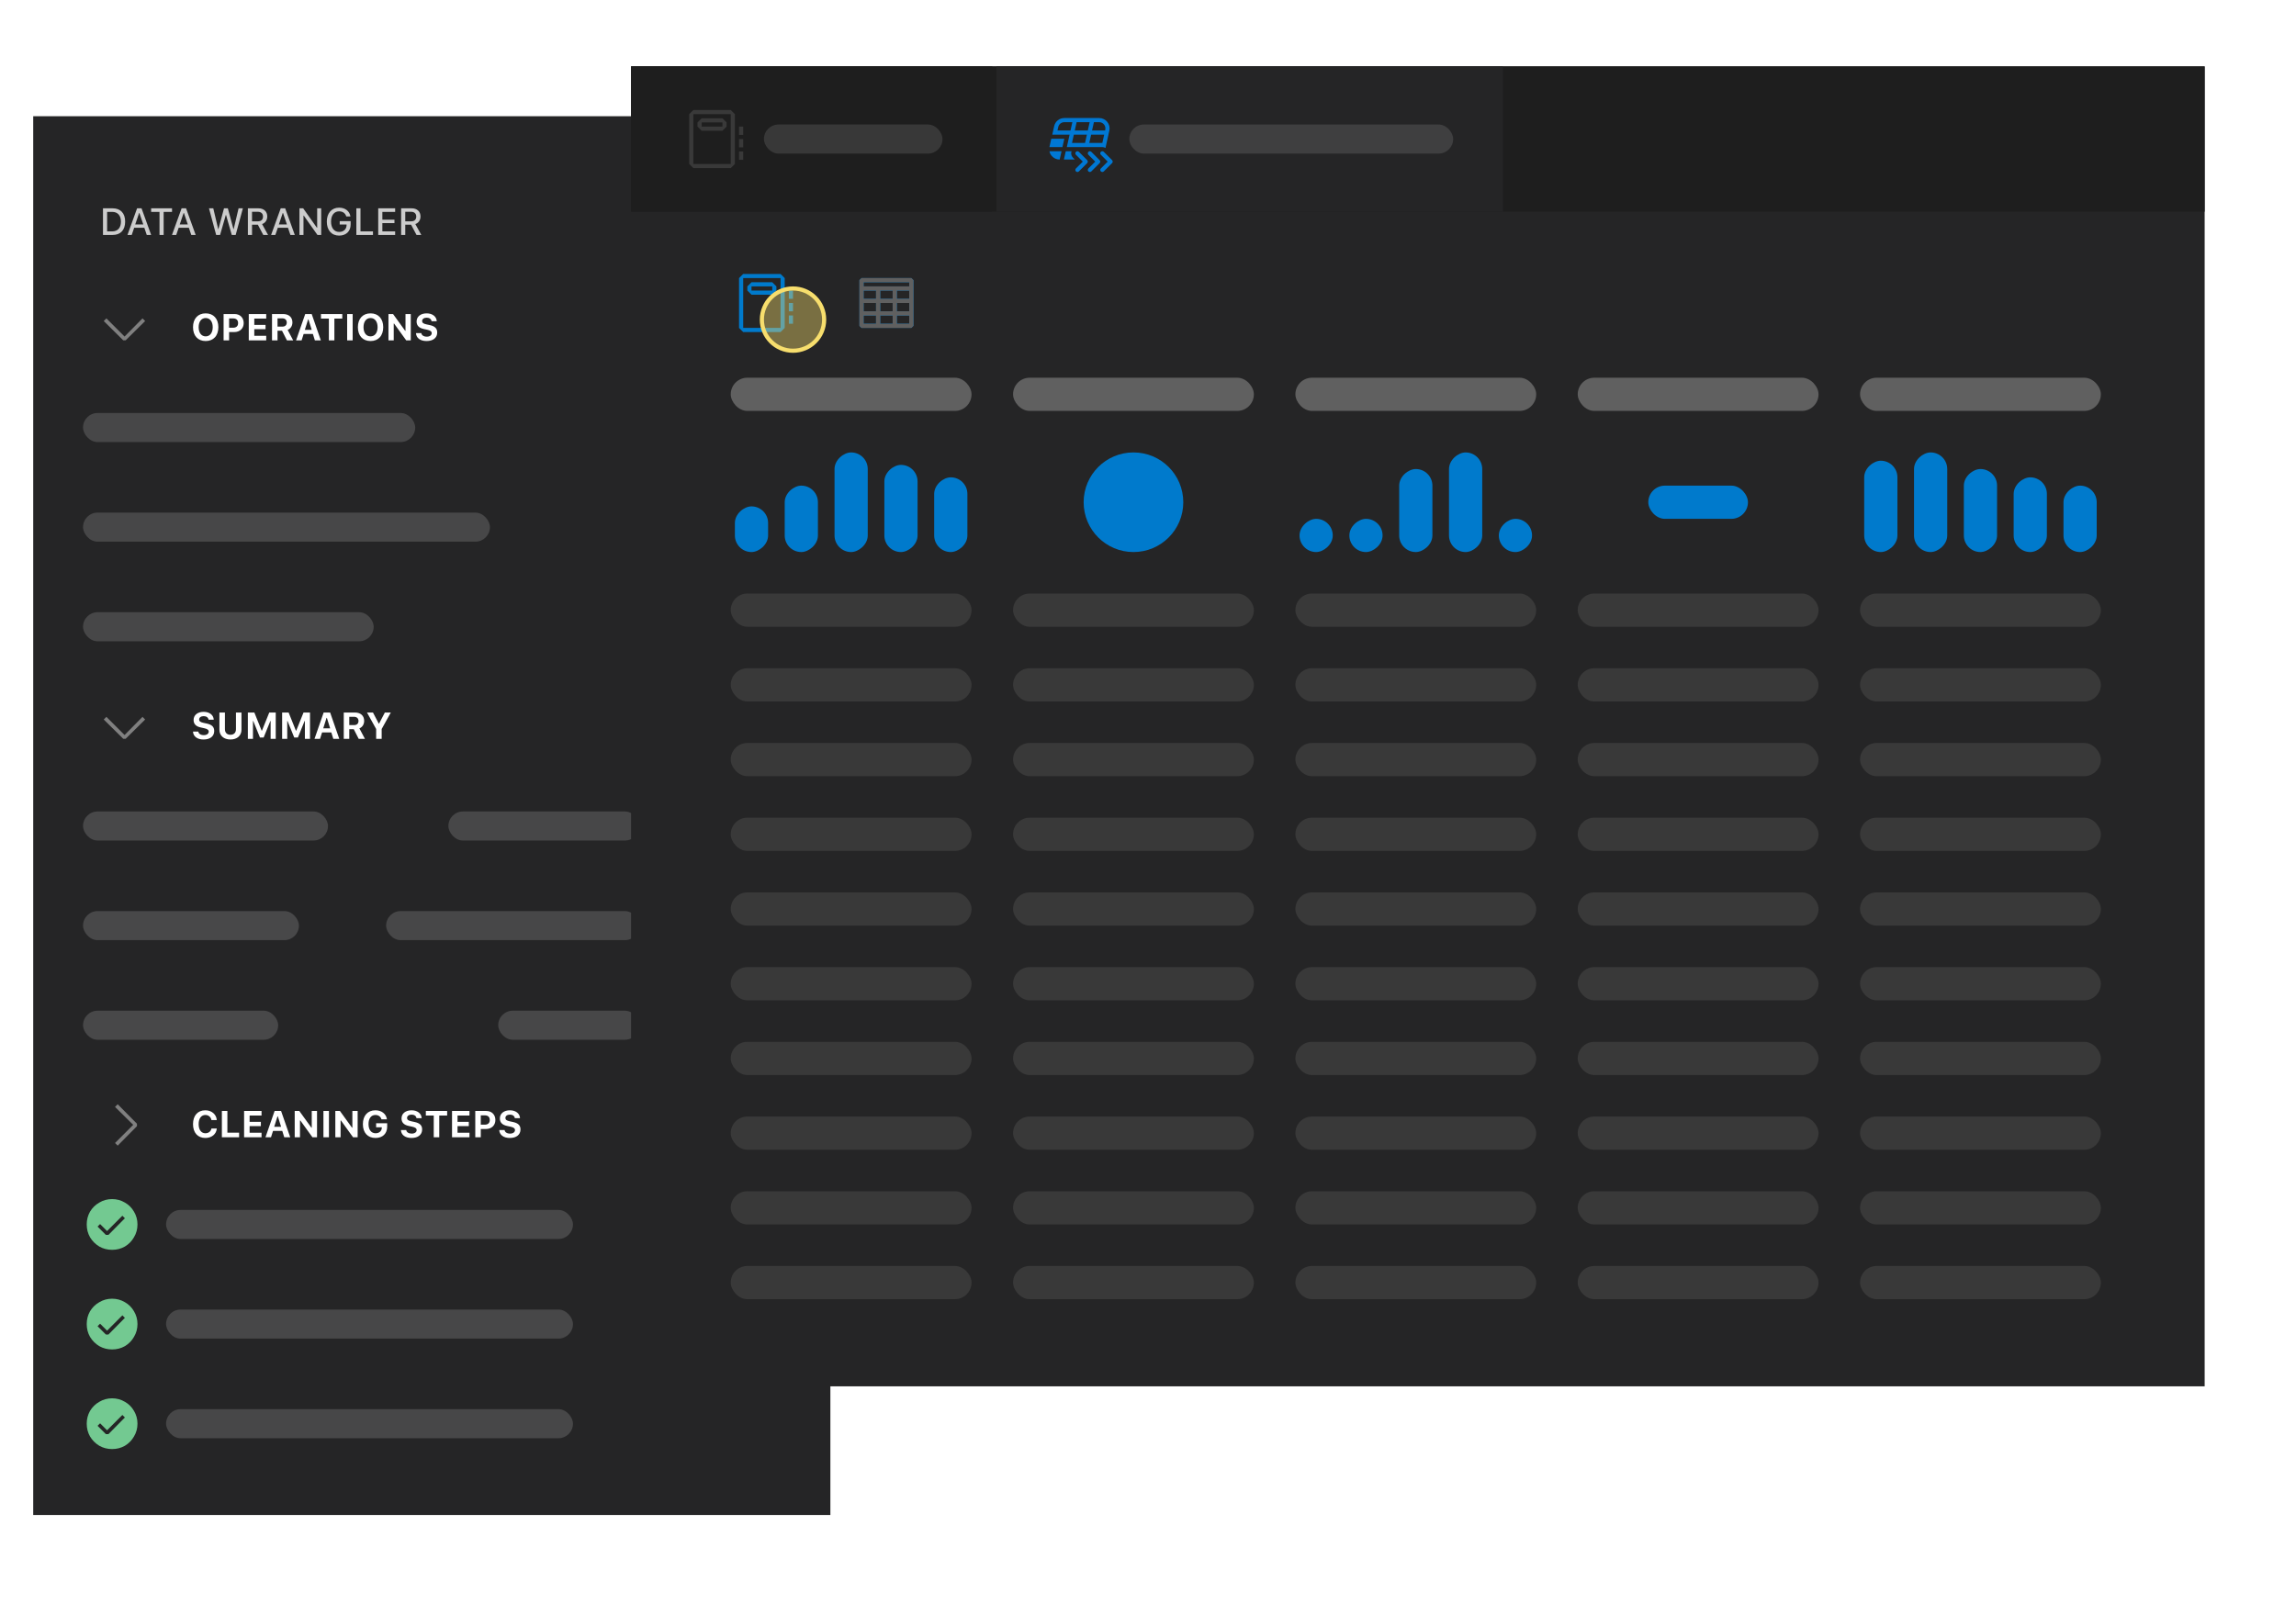 <svg width="553" height="389" viewBox="0 0 553 389" fill="none" xmlns="http://www.w3.org/2000/svg">
<g filter="url(#filter0_d_1202_420261)">
<rect width="192" height="337" transform="translate(8 26)" fill="#252526"/>
<path d="M24.805 48.188H27.123C29.027 48.188 30.144 49.362 30.144 51.382C30.144 53.424 29.036 54.607 27.123 54.607H24.805V48.188ZM25.802 49.046V53.749H27.012C28.356 53.749 29.13 52.89 29.13 51.395C29.13 49.914 28.342 49.046 27.012 49.046H25.802ZM35.349 54.607L34.762 52.872H32.315L31.724 54.607H30.7L33.018 48.188H34.09L36.408 54.607H35.349ZM33.503 49.322L32.569 52.072H34.509L33.579 49.322H33.503ZM39.416 54.607H38.419V49.046H36.4V48.188H41.431V49.046H39.416V54.607ZM46.072 54.607L45.484 52.872H43.037L42.446 54.607H41.422L43.74 48.188H44.813L47.13 54.607H46.072ZM44.225 49.322L43.291 52.072H45.231L44.301 49.322H44.225ZM54.383 49.807L53.008 54.607H52.065L50.334 48.188H51.37L52.55 53.179H52.612L53.951 48.188H54.876L56.224 53.179H56.287L57.461 48.188H58.498L56.763 54.607H55.824L54.445 49.807H54.383ZM60.7 52.138V54.607H59.703V48.188H62.244C63.539 48.188 64.371 48.953 64.371 50.15C64.371 51.017 63.908 51.72 63.125 51.983L64.566 54.607H63.414L62.106 52.138H60.7ZM60.7 49.024V51.32H62.133C62.902 51.32 63.347 50.906 63.347 50.172C63.347 49.455 62.876 49.024 62.106 49.024H60.7ZM69.945 54.607L69.358 52.872H66.911L66.319 54.607H65.296L67.614 48.188H68.686L71.004 54.607H69.945ZM68.099 49.322L67.165 52.072H69.104L68.174 49.322H68.099ZM73.095 54.607H72.125V48.188H73.024L76.321 52.859H76.392V48.188H77.362V54.607H76.463L73.166 49.945H73.095V54.607ZM84.454 52.08C84.454 53.709 83.364 54.763 81.682 54.763C79.862 54.763 78.714 53.464 78.714 51.395C78.714 49.353 79.875 48.032 81.673 48.032C83.132 48.032 84.191 48.85 84.409 50.145H83.408C83.159 49.349 82.549 48.917 81.673 48.917C80.485 48.917 79.733 49.874 79.733 51.391C79.733 52.93 80.489 53.878 81.695 53.878C82.745 53.878 83.466 53.215 83.475 52.232V52.089H81.82V51.284H84.454V52.08ZM89.832 53.74V54.607H85.828V48.188H86.825V53.74H89.832ZM95.171 53.749V54.607H91.096V48.188H95.171V49.046H92.093V50.924H95.007V51.751H92.093V53.749H95.171ZM97.609 52.138V54.607H96.613V48.188H99.153C100.448 48.188 101.28 48.953 101.28 50.15C101.28 51.017 100.817 51.72 100.034 51.983L101.476 54.607H100.323L99.015 52.138H97.609ZM97.609 49.024V51.32H99.042C99.812 51.32 100.256 50.906 100.256 50.172C100.256 49.455 99.785 49.024 99.015 49.024H97.609Z" fill="#CCCCCC"/>
<path d="M30 79.08L34.32 74.707L34.96 75.347L30.267 79.987H29.68L24.987 75.347L25.627 74.707L30 79.08Z" fill="#808080"/>
<path d="M49.542 73.496C51.41 73.496 52.592 74.775 52.592 76.827C52.592 78.879 51.414 80.163 49.542 80.163C47.657 80.163 46.488 78.879 46.488 76.827C46.488 74.77 47.674 73.496 49.542 73.496ZM49.542 74.621C48.509 74.621 47.846 75.478 47.846 76.827C47.846 78.172 48.496 79.038 49.542 79.038C50.575 79.038 51.234 78.172 51.234 76.827C51.234 75.478 50.57 74.621 49.542 74.621ZM53.853 73.659H56.498C57.804 73.659 58.696 74.529 58.696 75.838C58.696 77.13 57.769 78.001 56.433 78.001H55.18V80H53.853V73.659ZM55.18 74.713V76.959H56.143C56.903 76.959 57.347 76.564 57.347 75.843C57.347 75.105 56.912 74.713 56.147 74.713H55.18ZM64.119 78.906V80H59.917V73.659H64.119V74.753H61.245V76.282H63.956V77.302H61.245V78.906H64.119ZM66.843 77.68V80H65.516V73.659H68.179C69.572 73.659 70.429 74.428 70.429 75.68C70.429 76.493 70.007 77.196 69.278 77.482L70.614 80H69.111L67.929 77.68H66.843ZM66.843 74.696V76.691H68.008C68.676 76.691 69.067 76.326 69.067 75.698C69.067 75.082 68.654 74.696 67.995 74.696H66.843ZM75.839 80L75.36 78.462H73.132L72.644 80H71.312L73.514 73.659H75.074L77.276 80H75.839ZM74.213 74.946L73.418 77.469H75.079L74.292 74.946H74.213ZM80.537 80H79.21V74.753H77.307V73.659H82.439V74.753H80.537V80ZM84.94 80H83.613V73.659H84.94V80ZM89.251 73.496C91.119 73.496 92.301 74.775 92.301 76.827C92.301 78.879 91.123 80.163 89.251 80.163C87.366 80.163 86.197 78.879 86.197 76.827C86.197 74.77 87.383 73.496 89.251 73.496ZM89.251 74.621C88.218 74.621 87.555 75.478 87.555 76.827C87.555 78.172 88.205 79.038 89.251 79.038C90.284 79.038 90.943 78.172 90.943 76.827C90.943 75.478 90.279 74.621 89.251 74.621ZM94.832 80H93.562V73.659H94.669L97.587 77.697H97.666V73.659H98.936V80H97.838L94.911 75.944H94.832V80ZM100.193 78.247H101.477C101.538 78.774 102.057 79.112 102.804 79.112C103.494 79.112 103.981 78.765 103.981 78.273C103.981 77.856 103.665 77.614 102.887 77.442L102.061 77.262C100.905 77.016 100.338 76.423 100.338 75.46C100.338 74.278 101.301 73.496 102.764 73.496C104.162 73.496 105.15 74.274 105.19 75.394H103.942C103.88 74.876 103.415 74.538 102.773 74.538C102.109 74.538 101.67 74.858 101.67 75.355C101.67 75.755 101.973 75.988 102.716 76.15L103.48 76.313C104.755 76.585 105.304 77.135 105.304 78.115C105.304 79.38 104.324 80.163 102.733 80.163C101.222 80.163 100.242 79.42 100.193 78.247Z" fill="white"/>
<rect x="20" y="97.5" width="80" height="7" rx="3.5" fill="white" fill-opacity="0.16"/>
<rect x="20" y="121.5" width="98" height="7" rx="3.5" fill="white" fill-opacity="0.16"/>
<rect x="20" y="145.5" width="70" height="7" rx="3.5" fill="white" fill-opacity="0.16"/>
<path d="M30 175.08L34.32 170.707L34.96 171.347L30.267 175.987H29.68L24.987 171.347L25.627 170.707L30 175.08Z" fill="#808080"/>
<path d="M46.483 174.247H47.767C47.828 174.774 48.347 175.112 49.094 175.112C49.784 175.112 50.272 174.765 50.272 174.273C50.272 173.855 49.955 173.614 49.177 173.442L48.351 173.262C47.195 173.016 46.628 172.423 46.628 171.46C46.628 170.278 47.591 169.496 49.054 169.496C50.452 169.496 51.44 170.274 51.48 171.395H50.232C50.17 170.876 49.705 170.538 49.063 170.538C48.399 170.538 47.96 170.858 47.96 171.355C47.96 171.755 48.263 171.988 49.006 172.15L49.77 172.313C51.045 172.585 51.594 173.135 51.594 174.115C51.594 175.38 50.614 176.163 49.023 176.163C47.512 176.163 46.532 175.42 46.483 174.247ZM54.174 169.659V173.684C54.174 174.497 54.657 175.024 55.505 175.024C56.353 175.024 56.833 174.497 56.833 173.684V169.659H58.16V173.812C58.16 175.213 57.127 176.163 55.505 176.163C53.884 176.163 52.847 175.213 52.847 173.812V169.659H54.174ZM66.413 176H65.182V171.707H65.112L63.499 175.688H62.616L60.998 171.707H60.928V176H59.698V169.659H61.262L63.016 174.031H63.095L64.853 169.659H66.413V176ZM74.665 176H73.435V171.707H73.365L71.752 175.688H70.869L69.251 171.707H69.181V176H67.951V169.659H69.515L71.269 174.031H71.348L73.106 169.659H74.665V176ZM80.277 176L79.798 174.462H77.57L77.082 176H75.751L77.953 169.659H79.513L81.714 176H80.277ZM78.651 170.946L77.856 173.469H79.517L78.731 170.946H78.651ZM84.123 173.68V176H82.795V169.659H85.459C86.852 169.659 87.709 170.428 87.709 171.68C87.709 172.493 87.287 173.196 86.557 173.482L87.893 176H86.39L85.208 173.68H84.123ZM84.123 170.696V172.691H85.287C85.955 172.691 86.346 172.326 86.346 171.698C86.346 171.083 85.933 170.696 85.274 170.696H84.123ZM91.927 176H90.6V173.631L88.39 169.659H89.827L91.224 172.326H91.303L92.696 169.659H94.133L91.927 173.631V176Z" fill="white"/>
<rect x="20" y="193.5" width="59" height="7" rx="3.5" fill="#484849"/>
<rect x="108" y="193.5" width="46" height="7" rx="3.5" fill="white" fill-opacity="0.16"/>
<rect x="20" y="217.5" width="52" height="7" rx="3.5" fill="#484849"/>
<rect x="93" y="217.5" width="61" height="7" rx="3.5" fill="white" fill-opacity="0.16"/>
<rect x="20" y="241.5" width="47" height="7" rx="3.5" fill="#484849"/>
<rect x="120" y="241.5" width="34" height="7" rx="3.5" fill="white" fill-opacity="0.16"/>
<path d="M32.08 269L27.707 264.68L28.347 264.04L32.987 268.733V269.32L28.347 274.013L27.707 273.373L32.08 269Z" fill="#808080"/>
<path d="M49.463 272.163C47.626 272.163 46.488 270.888 46.488 268.827C46.488 266.766 47.622 265.496 49.463 265.496C50.966 265.496 52.117 266.48 52.214 267.843H50.922C50.794 267.109 50.219 266.625 49.463 266.625C48.465 266.625 47.846 267.469 47.846 268.827C47.846 270.185 48.465 271.029 49.467 271.029C50.227 271.029 50.799 270.581 50.926 269.882H52.218C52.108 271.235 50.992 272.163 49.463 272.163ZM57.588 270.884V272H53.44V265.659H54.767V270.884H57.588ZM62.994 270.906V272H58.792V265.659H62.994V266.753H60.12V268.282H62.831V269.302H60.12V270.906H62.994ZM68.465 272L67.986 270.462H65.758L65.27 272H63.938L66.14 265.659H67.7L69.902 272H68.465ZM66.839 266.946L66.043 269.469H67.705L66.918 266.946H66.839ZM72.253 272H70.983V265.659H72.09L75.008 269.697H75.087V265.659H76.357V272H75.259L72.332 267.944H72.253V272ZM79.227 272H77.9V265.659H79.227V272ZM82.035 272H80.765V265.659H81.873L84.79 269.697H84.87V265.659H86.14V272H85.041L82.114 267.944H82.035V272ZM93.254 269.425C93.254 271.108 92.173 272.163 90.442 272.163C88.557 272.163 87.401 270.893 87.401 268.823C87.401 266.784 88.565 265.496 90.411 265.496C91.91 265.496 93.013 266.353 93.197 267.667H91.879C91.681 267.003 91.149 266.625 90.411 266.625C89.387 266.625 88.759 267.456 88.759 268.81C88.759 270.189 89.418 271.029 90.464 271.029C91.334 271.029 91.936 270.497 91.962 269.706L91.967 269.587H90.591V268.621H93.254V269.425ZM96.564 270.247H97.847C97.908 270.774 98.427 271.112 99.174 271.112C99.864 271.112 100.352 270.765 100.352 270.273C100.352 269.855 100.035 269.614 99.257 269.442L98.431 269.262C97.275 269.016 96.709 268.423 96.709 267.46C96.709 266.278 97.671 265.496 99.134 265.496C100.532 265.496 101.521 266.274 101.56 267.395H100.312C100.25 266.876 99.785 266.538 99.143 266.538C98.48 266.538 98.04 266.858 98.04 267.355C98.04 267.755 98.343 267.988 99.086 268.15L99.851 268.313C101.125 268.585 101.674 269.135 101.674 270.115C101.674 271.38 100.694 272.163 99.103 272.163C97.592 272.163 96.612 271.42 96.564 270.247ZM105.796 272H104.469V266.753H102.566V265.659H107.699V266.753H105.796V272ZM113.074 270.906V272H108.873V265.659H113.074V266.753H110.2V268.282H112.911V269.302H110.2V270.906H113.074ZM114.471 265.659H117.117C118.422 265.659 119.314 266.529 119.314 267.838C119.314 269.13 118.387 270 117.051 270H115.798V272H114.471V265.659ZM115.798 266.713V268.959H116.761C117.521 268.959 117.965 268.563 117.965 267.843C117.965 267.104 117.53 266.713 116.765 266.713H115.798ZM120.25 270.247H121.533C121.595 270.774 122.113 271.112 122.86 271.112C123.55 271.112 124.038 270.765 124.038 270.273C124.038 269.855 123.722 269.614 122.944 269.442L122.118 269.262C120.962 269.016 120.395 268.423 120.395 267.46C120.395 266.278 121.357 265.496 122.821 265.496C124.218 265.496 125.207 266.274 125.247 267.395H123.999C123.937 266.876 123.471 266.538 122.83 266.538C122.166 266.538 121.727 266.858 121.727 267.355C121.727 267.755 122.03 267.988 122.772 268.15L123.537 268.313C124.812 268.585 125.361 269.135 125.361 270.115C125.361 271.38 124.381 272.163 122.79 272.163C121.278 272.163 120.298 271.42 120.25 270.247Z" fill="white"/>
<path d="M27 299.113C25.88 299.113 24.853 298.849 23.92 298.32C22.987 297.76 22.24 297.013 21.68 296.08C21.151 295.147 20.887 294.12 20.887 293C20.887 291.88 21.151 290.853 21.68 289.92C22.24 288.987 22.987 288.256 23.92 287.727C24.853 287.167 25.88 286.887 27 286.887C28.12 286.887 29.147 287.167 30.08 287.727C31.013 288.256 31.744 288.987 32.273 289.92C32.833 290.853 33.113 291.88 33.113 293C33.113 294.12 32.833 295.147 32.273 296.08C31.744 297.013 31.013 297.76 30.08 298.32C29.147 298.849 28.12 299.113 27 299.113ZM26.113 295.52L30.08 291.507L29.473 290.9L25.787 294.587L24.107 292.907L23.5 293.513L25.507 295.52H26.113Z" fill="#73C991"/>
<rect x="40" y="289.5" width="98" height="7" rx="3.5" fill="white" fill-opacity="0.16"/>
<path d="M27 323.113C25.88 323.113 24.853 322.849 23.92 322.32C22.987 321.76 22.24 321.013 21.68 320.08C21.151 319.147 20.887 318.12 20.887 317C20.887 315.88 21.151 314.853 21.68 313.92C22.24 312.987 22.987 312.256 23.92 311.727C24.853 311.167 25.88 310.887 27 310.887C28.12 310.887 29.147 311.167 30.08 311.727C31.013 312.256 31.744 312.987 32.273 313.92C32.833 314.853 33.113 315.88 33.113 317C33.113 318.12 32.833 319.147 32.273 320.08C31.744 321.013 31.013 321.76 30.08 322.32C29.147 322.849 28.12 323.113 27 323.113ZM26.113 319.52L30.08 315.507L29.473 314.9L25.787 318.587L24.107 316.907L23.5 317.513L25.507 319.52H26.113Z" fill="#73C991"/>
<rect x="40" y="313.5" width="98" height="7" rx="3.5" fill="white" fill-opacity="0.16"/>
<path d="M27 347.113C25.88 347.113 24.853 346.849 23.92 346.32C22.987 345.76 22.24 345.013 21.68 344.08C21.151 343.147 20.887 342.12 20.887 341C20.887 339.88 21.151 338.853 21.68 337.92C22.24 336.987 22.987 336.256 23.92 335.727C24.853 335.167 25.88 334.887 27 334.887C28.12 334.887 29.147 335.167 30.08 335.727C31.013 336.256 31.744 336.987 32.273 337.92C32.833 338.853 33.113 339.88 33.113 341C33.113 342.12 32.833 343.147 32.273 344.08C31.744 345.013 31.013 345.76 30.08 346.32C29.147 346.849 28.12 347.113 27 347.113ZM26.113 343.52L30.08 339.507L29.473 338.9L25.787 342.587L24.107 340.907L23.5 341.513L25.507 343.52H26.113Z" fill="#73C991"/>
<rect x="40" y="337.5" width="98" height="7" rx="3.5" fill="white" fill-opacity="0.16"/>
</g>
<g filter="url(#filter1_d_1202_420261)">
<rect width="379" height="318" transform="translate(152 14)" fill="#252526"/>
<rect width="379" height="35" transform="translate(152 14)" fill="#1E1E1E"/>
<g clip-path="url(#clip0_1202_420261)">
<g clip-path="url(#clip1_1202_420261)">
<rect width="87" height="35" transform="translate(152 14)" fill="#1E1E1E"/>
<path fill-rule="evenodd" clip-rule="evenodd" d="M166 25.5L167 24.5H176L177 25.5V37.5L176 38.5H167L166 37.5V25.5ZM167 25.5V37.5H176V25.5H167ZM168 27.5L169 26.5H174L175 27.5V28.5L174 29.5H169L168 28.5V27.5ZM169 27.5V28.5H174V27.5H169ZM179 28.5H178V30.5H179V28.5ZM178 31.5H179V33.5H178V31.5ZM179 34.5H178V36.5H179V34.5Z" fill="#393939"/>
<rect x="184" y="28" width="43" height="7" rx="3.5" fill="white" fill-opacity="0.12"/>
</g>
<rect width="122" height="35" transform="translate(240 14)" fill="#252526"/>
<g clip-path="url(#clip2_1202_420261)">
<g clip-path="url(#clip3_1202_420261)">
<path d="M265.5 39.436C265.372 39.436 265.244 39.387 265.146 39.29C264.951 39.095 264.951 38.778 265.146 38.583L266.792 36.937L265.146 35.291C264.951 35.096 264.951 34.779 265.146 34.584C265.341 34.389 265.658 34.389 265.853 34.584L267.853 36.584C268.048 36.779 268.048 37.096 267.853 37.291L265.853 39.291C265.755 39.389 265.627 39.437 265.499 39.437L265.5 39.436Z" fill="#0078D4"/>
<path d="M262.5 39.436C262.372 39.436 262.244 39.387 262.146 39.29C261.951 39.095 261.951 38.778 262.146 38.583L263.792 36.937L262.146 35.291C261.951 35.096 261.951 34.779 262.146 34.584C262.341 34.389 262.658 34.389 262.853 34.584L264.853 36.584C265.048 36.779 265.048 37.096 264.853 37.291L262.853 39.291C262.755 39.389 262.627 39.437 262.499 39.437L262.5 39.436Z" fill="#0078D4"/>
<path d="M259.5 39.436C259.372 39.436 259.244 39.387 259.146 39.29C258.951 39.095 258.951 38.778 259.146 38.583L260.792 36.937L259.146 35.291C258.951 35.096 258.951 34.779 259.146 34.584C259.341 34.389 259.658 34.389 259.853 34.584L261.853 36.584C262.048 36.779 262.048 37.096 261.853 37.291L259.853 39.291C259.755 39.389 259.627 39.437 259.499 39.437L259.5 39.436Z" fill="#0078D4"/>
<path d="M258 34.935C258 34.761 258.035 34.594 258.091 34.435H256.694L256.254 36.395C256.254 36.401 256.251 36.408 256.249 36.416C256.247 36.423 256.244 36.431 256.244 36.435H258.878L258.439 35.996C258.156 35.714 258 35.337 258 34.935ZM253.204 31.436L252.764 33.395C252.764 33.401 252.761 33.408 252.759 33.416C252.756 33.423 252.754 33.431 252.754 33.435H255.894L256.344 31.436H253.204ZM266.695 27.37C266.218 26.776 265.507 26.436 264.746 26.436H256.342C255.161 26.436 254.157 27.241 253.902 28.392L253.447 30.436H257.615L256.948 33.435H265.5C265.772 33.435 266.031 33.513 266.259 33.648L267.186 29.477C267.351 28.733 267.172 27.965 266.695 27.37ZM254.695 29.436L254.879 28.61C255.032 27.919 255.634 27.436 256.343 27.436H258.282L257.837 29.436H254.695ZM261.337 32.435H258.194L258.639 30.436H261.781L261.337 32.435ZM262.005 29.436H258.863L259.308 27.436H262.449L262.005 29.436ZM265.503 32.435H262.361L262.806 30.436H265.949L265.503 32.435ZM266.208 29.262L266.17 29.436H263.027L263.471 27.436H264.743C265.2 27.436 265.627 27.64 265.913 27.997C266.199 28.354 266.307 28.814 266.207 29.262H266.208ZM253.255 35.495C253.735 36.096 254.445 36.435 255.205 36.435H255.225L255.455 35.435L255.675 34.435H252.765C252.835 34.825 253.005 35.185 253.255 35.495Z" fill="#0078D4"/>
</g>
</g>
<rect x="272" y="28" width="78" height="7" rx="3.5" fill="white" fill-opacity="0.12"/>
</g>
<rect x="201" y="131" width="24" height="8" rx="4" transform="rotate(-90 201 131)" fill="#007ACC"/>
<rect x="213" y="131" width="21" height="8" rx="4" transform="rotate(-90 213 131)" fill="#007ACC"/>
<rect x="225" y="131" width="18" height="8" rx="4" transform="rotate(-90 225 131)" fill="#007ACC"/>
<rect x="177" y="131" width="11" height="8" rx="4" transform="rotate(-90 177 131)" fill="#007ACC"/>
<rect x="189" y="131" width="16" height="8" rx="4" transform="rotate(-90 189 131)" fill="#007ACC"/>
<rect x="337" y="131" width="20" height="8" rx="4" transform="rotate(-90 337 131)" fill="#007ACC"/>
<rect x="349" y="131" width="24" height="8" rx="4" transform="rotate(-90 349 131)" fill="#007ACC"/>
<rect x="361" y="131" width="8" height="8" rx="4" transform="rotate(-90 361 131)" fill="#007ACC"/>
<rect x="313" y="131" width="8" height="8" rx="4" transform="rotate(-90 313 131)" fill="#007ACC"/>
<rect x="325" y="131" width="8" height="8" rx="4" transform="rotate(-90 325 131)" fill="#007ACC"/>
<rect x="397" y="115" width="24" height="8" rx="4" fill="#007ACC"/>
<rect x="473" y="131" width="20" height="8" rx="4" transform="rotate(-90 473 131)" fill="#007ACC"/>
<rect x="485" y="131" width="18" height="8" rx="4" transform="rotate(-90 485 131)" fill="#007ACC"/>
<rect x="497" y="131" width="16" height="8" rx="4" transform="rotate(-90 497 131)" fill="#007ACC"/>
<rect x="449" y="131" width="22" height="8" rx="4" transform="rotate(-90 449 131)" fill="#007ACC"/>
<rect x="461" y="131" width="24" height="8" rx="4" transform="rotate(-90 461 131)" fill="#007ACC"/>
<rect x="176" y="89" width="58" height="8" rx="4" fill="#606060"/>
<rect x="244" y="89" width="58" height="8" rx="4" fill="#606060"/>
<rect x="312" y="89" width="58" height="8" rx="4" fill="#606060"/>
<rect x="380" y="89" width="58" height="8" rx="4" fill="#606060"/>
<rect x="448" y="89" width="58" height="8" rx="4" fill="#606060"/>
<rect x="176" y="141" width="58" height="8" rx="4" fill="#393939"/>
<rect x="244" y="141" width="58" height="8" rx="4" fill="#393939"/>
<rect x="312" y="141" width="58" height="8" rx="4" fill="#393939"/>
<rect x="380" y="141" width="58" height="8" rx="4" fill="#393939"/>
<rect x="448" y="141" width="58" height="8" rx="4" fill="#393939"/>
<rect x="176" y="159" width="58" height="8" rx="4" fill="#393939"/>
<rect x="244" y="159" width="58" height="8" rx="4" fill="#393939"/>
<rect x="312" y="159" width="58" height="8" rx="4" fill="#393939"/>
<rect x="380" y="159" width="58" height="8" rx="4" fill="#393939"/>
<rect x="448" y="159" width="58" height="8" rx="4" fill="#393939"/>
<rect x="176" y="177" width="58" height="8" rx="4" fill="#393939"/>
<rect x="244" y="177" width="58" height="8" rx="4" fill="#393939"/>
<rect x="312" y="177" width="58" height="8" rx="4" fill="#393939"/>
<rect x="380" y="177" width="58" height="8" rx="4" fill="#393939"/>
<rect x="448" y="177" width="58" height="8" rx="4" fill="#393939"/>
<rect x="176" y="231" width="58" height="8" rx="4" fill="#393939"/>
<rect x="244" y="231" width="58" height="8" rx="4" fill="#393939"/>
<rect x="312" y="231" width="58" height="8" rx="4" fill="#393939"/>
<rect x="380" y="231" width="58" height="8" rx="4" fill="#393939"/>
<rect x="448" y="231" width="58" height="8" rx="4" fill="#393939"/>
<rect x="176" y="285" width="58" height="8" rx="4" fill="#393939"/>
<rect x="244" y="285" width="58" height="8" rx="4" fill="#393939"/>
<rect x="312" y="285" width="58" height="8" rx="4" fill="#393939"/>
<rect x="380" y="285" width="58" height="8" rx="4" fill="#393939"/>
<rect x="448" y="285" width="58" height="8" rx="4" fill="#393939"/>
<rect x="176" y="195" width="58" height="8" rx="4" fill="#393939"/>
<rect x="244" y="195" width="58" height="8" rx="4" fill="#393939"/>
<rect x="312" y="195" width="58" height="8" rx="4" fill="#393939"/>
<rect x="380" y="195" width="58" height="8" rx="4" fill="#393939"/>
<rect x="448" y="195" width="58" height="8" rx="4" fill="#393939"/>
<rect x="176" y="249" width="58" height="8" rx="4" fill="#393939"/>
<rect x="244" y="249" width="58" height="8" rx="4" fill="#393939"/>
<rect x="312" y="249" width="58" height="8" rx="4" fill="#393939"/>
<rect x="380" y="249" width="58" height="8" rx="4" fill="#393939"/>
<rect x="448" y="249" width="58" height="8" rx="4" fill="#393939"/>
<rect x="176" y="303" width="58" height="8" rx="4" fill="#393939"/>
<rect x="244" y="303" width="58" height="8" rx="4" fill="#393939"/>
<rect x="312" y="303" width="58" height="8" rx="4" fill="#393939"/>
<rect x="380" y="303" width="58" height="8" rx="4" fill="#393939"/>
<rect x="448" y="303" width="58" height="8" rx="4" fill="#393939"/>
<rect x="176" y="213" width="58" height="8" rx="4" fill="#393939"/>
<rect x="244" y="213" width="58" height="8" rx="4" fill="#393939"/>
<rect x="312" y="213" width="58" height="8" rx="4" fill="#393939"/>
<rect x="380" y="213" width="58" height="8" rx="4" fill="#393939"/>
<rect x="448" y="213" width="58" height="8" rx="4" fill="#393939"/>
<rect x="176" y="267" width="58" height="8" rx="4" fill="#393939"/>
<rect x="244" y="267" width="58" height="8" rx="4" fill="#393939"/>
<rect x="312" y="267" width="58" height="8" rx="4" fill="#393939"/>
<rect x="380" y="267" width="58" height="8" rx="4" fill="#393939"/>
<rect x="448" y="267" width="58" height="8" rx="4" fill="#393939"/>
<circle cx="273" cy="119" r="12" fill="#007ACC"/>
<path fill-rule="evenodd" clip-rule="evenodd" d="M178 65L179 64H188L189 65V77L188 78H179L178 77V65ZM179 65V77H188V65H179ZM180 67L181 66H186L187 67V68L186 69H181L180 68V67ZM181 67V68H186V67H181ZM191 68H190V70H191V68ZM190 71H191V73H190V71ZM191 74H190V76H191V74Z" fill="#007ACC"/>
<path fill-rule="evenodd" clip-rule="evenodd" d="M219.5 65H207.5L207 65.5V76.5L207.5 77H219.5L220 76.5V74V73V71V70V65.5L219.5 65ZM219 68V70H216V68H219ZM215 68V70H212V68H215ZM215 71H212V73H215V71ZM215 74H212V76H215V74ZM216 76H219V74H216V76ZM216 73V71H219V73H216ZM211 68V70H208V68H211ZM208 73L208 71H211V73H208ZM208 74L208 76H211V74H208ZM219 67H208V66H219V67Z" fill="#007ACC"/>
<path d="M219.5 65H207.5L207 65.5V76.5L207.5 77H219.5L220 76.5V74V73V71V70V65.5L219.5 65ZM208 66H219V67H208V66ZM215 70H212V68H215V70ZM215 71V73H212V71H215ZM208 68H211V70H208V68ZM208 71H211V73H208V71ZM208 76V74H211V76H208ZM212 76V74H215V76H212ZM219 76H216V74H219V76ZM219 73H216V71H219V73ZM216 70V68H219V70H216Z" fill="#606060"/>
</g>
<circle cx="191" cy="77" r="7.5" fill="#F7DE6D" fill-opacity="0.4" stroke="#F7DE6D"/>
<defs>
<filter id="filter0_d_1202_420261" x="0" y="20" width="208" height="353" filterUnits="userSpaceOnUse" color-interpolation-filters="sRGB">
<feFlood flood-opacity="0" result="BackgroundImageFix"/>
<feColorMatrix in="SourceAlpha" type="matrix" values="0 0 0 0 0 0 0 0 0 0 0 0 0 0 0 0 0 0 127 0" result="hardAlpha"/>
<feOffset dy="2"/>
<feGaussianBlur stdDeviation="4"/>
<feColorMatrix type="matrix" values="0 0 0 0 0 0 0 0 0 0 0 0 0 0 0 0 0 0 0.4 0"/>
<feBlend mode="normal" in2="BackgroundImageFix" result="effect1_dropShadow_1202_420261"/>
<feBlend mode="normal" in="SourceGraphic" in2="effect1_dropShadow_1202_420261" result="shape"/>
</filter>
<filter id="filter1_d_1202_420261" x="136" y="0" width="411" height="350" filterUnits="userSpaceOnUse" color-interpolation-filters="sRGB">
<feFlood flood-opacity="0" result="BackgroundImageFix"/>
<feColorMatrix in="SourceAlpha" type="matrix" values="0 0 0 0 0 0 0 0 0 0 0 0 0 0 0 0 0 0 127 0" result="hardAlpha"/>
<feOffset dy="2"/>
<feGaussianBlur stdDeviation="8"/>
<feColorMatrix type="matrix" values="0 0 0 0 0 0 0 0 0 0 0 0 0 0 0 0 0 0 0.36 0"/>
<feBlend mode="normal" in2="BackgroundImageFix" result="effect1_dropShadow_1202_420261"/>
<feBlend mode="normal" in="SourceGraphic" in2="effect1_dropShadow_1202_420261" result="shape"/>
</filter>
<clipPath id="clip0_1202_420261">
<rect width="210" height="35" fill="white" transform="translate(152 14)"/>
</clipPath>
<clipPath id="clip1_1202_420261">
<rect width="87" height="35" fill="white" transform="translate(152 14)"/>
</clipPath>
<clipPath id="clip2_1202_420261">
<rect width="16" height="16" fill="white" transform="translate(252 23.5)"/>
</clipPath>
<clipPath id="clip3_1202_420261">
<rect width="16" height="16" fill="white" transform="translate(252 23.436)"/>
</clipPath>
</defs>
</svg>
